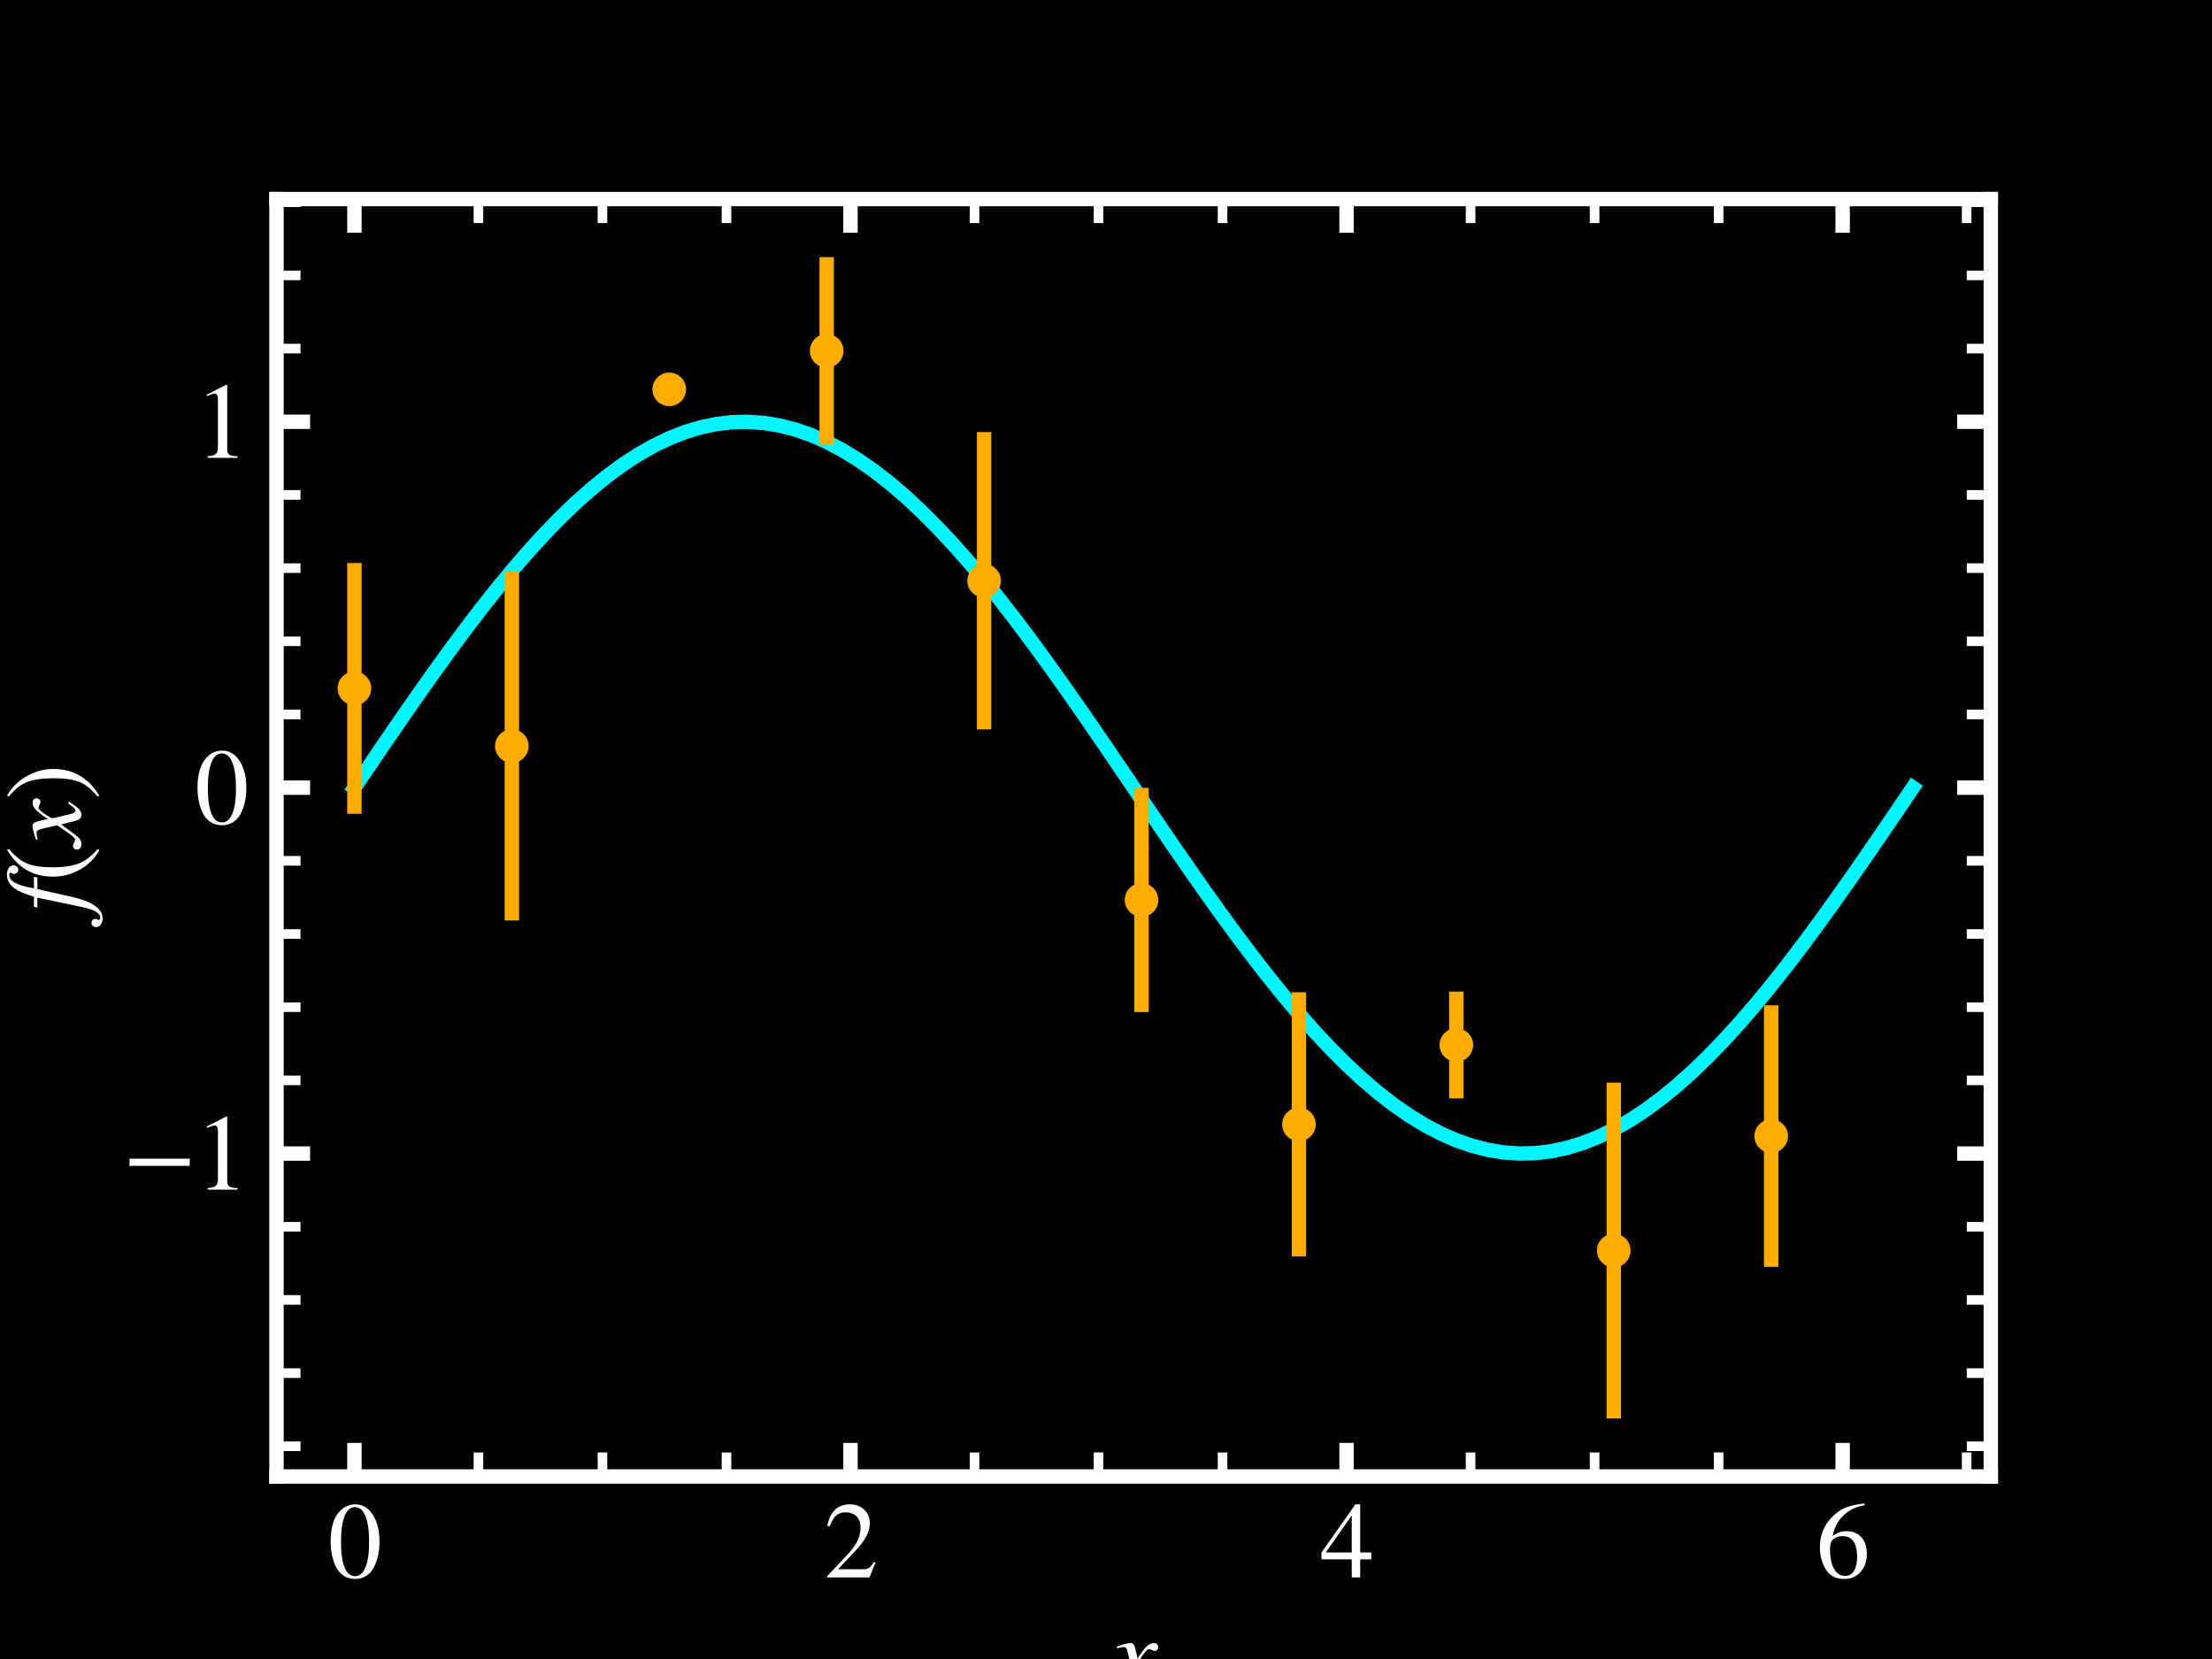 <?xml version="1.0" encoding="utf-8" standalone="no"?>
<!DOCTYPE svg PUBLIC "-//W3C//DTD SVG 1.1//EN"
  "http://www.w3.org/Graphics/SVG/1.1/DTD/svg11.dtd">
<svg xmlns:xlink="http://www.w3.org/1999/xlink" width="460.8pt" height="345.6pt" viewBox="0 0 460.8 345.6" xmlns="http://www.w3.org/2000/svg" version="1.1">
 <defs>
  <style type="text/css">*{stroke-linejoin: round; stroke-linecap: butt}</style>
 </defs>
 <g id="figure_1">
  <g id="patch_1">
   <path d="M 0 345.6 
L 460.8 345.6 
L 460.8 0 
L 0 0 
z
"/>
  </g>
  <g id="axes_1">
   <g id="patch_2">
    <path d="M 57.6 307.584 
L 414.72 307.584 
L 414.72 41.472 
L 57.6 41.472 
z
"/>
   </g>
   <g id="matplotlib.axis_1">
    <g id="xtick_1">
     <g id="line2d_1">
      <defs>
       <path id="m132efd5b81" d="M 0 0 
L 0 -7 
" style="stroke: #ffffff; stroke-width: 3"/>
      </defs>
      <g>
       <use xlink:href="#m132efd5b81" x="73.833" y="307.584" style="fill: #ffffff; stroke: #ffffff; stroke-width: 3"/>
      </g>
     </g>
     <g id="line2d_2">
      <defs>
       <path id="mebf2426d03" d="M 0 0 
L 0 7 
" style="stroke: #ffffff; stroke-width: 3"/>
      </defs>
      <g>
       <use xlink:href="#mebf2426d03" x="73.833" y="41.472" style="fill: #ffffff; stroke: #ffffff; stroke-width: 3"/>
      </g>
     </g>
     <g id="text_1">
      <!-- 0 -->
      <g style="fill: #ffffff" transform="translate(68.333 328.609)scale(0.22 -0.22)">
       <defs>
        <path id="STIXGeneral-Regular-30" d="M 3046 2112 
Q 3046 1683 2963 1302 
Q 2880 922 2717 602 
Q 2554 282 2266 96 
Q 1978 -90 1600 -90 
Q 1210 -90 915 108 
Q 621 307 461 640 
Q 301 973 227 1350 
Q 154 1728 154 2150 
Q 154 2746 301 3222 
Q 448 3699 790 4012 
Q 1133 4326 1626 4326 
Q 2253 4326 2649 3712 
Q 3046 3098 3046 2112 
z
M 2432 2080 
Q 2432 3091 2217 3625 
Q 2003 4160 1587 4160 
Q 1190 4160 979 3622 
Q 768 3085 768 2106 
Q 768 1120 979 598 
Q 1190 77 1600 77 
Q 2003 77 2217 598 
Q 2432 1120 2432 2080 
z
" transform="scale(0.016)"/>
       </defs>
       <use xlink:href="#STIXGeneral-Regular-30"/>
      </g>
     </g>
    </g>
    <g id="xtick_2">
     <g id="line2d_3">
      <g>
       <use xlink:href="#m132efd5b81" x="177.173" y="307.584" style="fill: #ffffff; stroke: #ffffff; stroke-width: 3"/>
      </g>
     </g>
     <g id="line2d_4">
      <g>
       <use xlink:href="#mebf2426d03" x="177.173" y="41.472" style="fill: #ffffff; stroke: #ffffff; stroke-width: 3"/>
      </g>
     </g>
     <g id="text_2">
      <!-- 2 -->
      <g style="fill: #ffffff" transform="translate(171.673 328.609)scale(0.22 -0.22)">
       <defs>
        <path id="STIXGeneral-Regular-32" d="M 3034 877 
L 2688 0 
L 186 0 
L 186 77 
L 1325 1286 
Q 1773 1754 1965 2144 
Q 2157 2534 2157 2950 
Q 2157 3379 1920 3616 
Q 1683 3853 1267 3853 
Q 922 3853 720 3673 
Q 518 3494 326 3021 
L 192 3053 
Q 301 3648 630 3987 
Q 960 4326 1523 4326 
Q 2054 4326 2380 4006 
Q 2707 3686 2707 3200 
Q 2707 2477 1888 1613 
L 832 486 
L 2330 486 
Q 2541 486 2665 569 
Q 2790 653 2944 915 
L 3034 877 
z
" transform="scale(0.016)"/>
       </defs>
       <use xlink:href="#STIXGeneral-Regular-32"/>
      </g>
     </g>
    </g>
    <g id="xtick_3">
     <g id="line2d_5">
      <g>
       <use xlink:href="#m132efd5b81" x="280.514" y="307.584" style="fill: #ffffff; stroke: #ffffff; stroke-width: 3"/>
      </g>
     </g>
     <g id="line2d_6">
      <g>
       <use xlink:href="#mebf2426d03" x="280.514" y="41.472" style="fill: #ffffff; stroke: #ffffff; stroke-width: 3"/>
      </g>
     </g>
     <g id="text_3">
      <!-- 4 -->
      <g style="fill: #ffffff" transform="translate(275.014 328.609)scale(0.22 -0.22)">
       <defs>
        <path id="STIXGeneral-Regular-34" d="M 3027 1069 
L 2368 1069 
L 2368 0 
L 1869 0 
L 1869 1069 
L 77 1069 
L 77 1478 
L 2086 4326 
L 2368 4326 
L 2368 1478 
L 3027 1478 
L 3027 1069 
z
M 1869 1478 
L 1869 3674 
L 333 1478 
L 1869 1478 
z
" transform="scale(0.016)"/>
       </defs>
       <use xlink:href="#STIXGeneral-Regular-34"/>
      </g>
     </g>
    </g>
    <g id="xtick_4">
     <g id="line2d_7">
      <g>
       <use xlink:href="#m132efd5b81" x="383.855" y="307.584" style="fill: #ffffff; stroke: #ffffff; stroke-width: 3"/>
      </g>
     </g>
     <g id="line2d_8">
      <g>
       <use xlink:href="#mebf2426d03" x="383.855" y="41.472" style="fill: #ffffff; stroke: #ffffff; stroke-width: 3"/>
      </g>
     </g>
     <g id="text_4">
      <!-- 6 -->
      <g style="fill: #ffffff" transform="translate(378.355 328.609)scale(0.22 -0.22)">
       <defs>
        <path id="STIXGeneral-Regular-36" d="M 2854 4378 
L 2867 4275 
Q 2112 4154 1606 3664 
Q 1101 3174 973 2451 
Q 1344 2739 1786 2739 
Q 2349 2739 2672 2380 
Q 2995 2022 2995 1402 
Q 2995 774 2669 378 
Q 2291 -90 1651 -90 
Q 870 -90 518 557 
Q 218 1107 218 1786 
Q 218 2835 915 3552 
Q 1312 3962 1731 4131 
Q 2150 4301 2854 4378 
z
M 2419 1203 
Q 2419 2445 1555 2445 
Q 1235 2445 1024 2275 
Q 813 2106 813 1702 
Q 813 954 1046 522 
Q 1280 90 1722 90 
Q 2061 90 2240 394 
Q 2419 698 2419 1203 
z
" transform="scale(0.016)"/>
       </defs>
       <use xlink:href="#STIXGeneral-Regular-36"/>
      </g>
     </g>
    </g>
    <g id="xtick_5">
     <g id="line2d_9">
      <defs>
       <path id="m03912138f2" d="M 0 0 
L 0 -5 
" style="stroke: #ffffff; stroke-width: 2"/>
      </defs>
      <g>
       <use xlink:href="#m03912138f2" x="99.668" y="307.584" style="fill: #ffffff; stroke: #ffffff; stroke-width: 2"/>
      </g>
     </g>
     <g id="line2d_10">
      <defs>
       <path id="maa7ce64751" d="M 0 0 
L 0 5 
" style="stroke: #ffffff; stroke-width: 2"/>
      </defs>
      <g>
       <use xlink:href="#maa7ce64751" x="99.668" y="41.472" style="fill: #ffffff; stroke: #ffffff; stroke-width: 2"/>
      </g>
     </g>
    </g>
    <g id="xtick_6">
     <g id="line2d_11">
      <g>
       <use xlink:href="#m03912138f2" x="125.503" y="307.584" style="fill: #ffffff; stroke: #ffffff; stroke-width: 2"/>
      </g>
     </g>
     <g id="line2d_12">
      <g>
       <use xlink:href="#maa7ce64751" x="125.503" y="41.472" style="fill: #ffffff; stroke: #ffffff; stroke-width: 2"/>
      </g>
     </g>
    </g>
    <g id="xtick_7">
     <g id="line2d_13">
      <g>
       <use xlink:href="#m03912138f2" x="151.338" y="307.584" style="fill: #ffffff; stroke: #ffffff; stroke-width: 2"/>
      </g>
     </g>
     <g id="line2d_14">
      <g>
       <use xlink:href="#maa7ce64751" x="151.338" y="41.472" style="fill: #ffffff; stroke: #ffffff; stroke-width: 2"/>
      </g>
     </g>
    </g>
    <g id="xtick_8">
     <g id="line2d_15">
      <g>
       <use xlink:href="#m03912138f2" x="203.009" y="307.584" style="fill: #ffffff; stroke: #ffffff; stroke-width: 2"/>
      </g>
     </g>
     <g id="line2d_16">
      <g>
       <use xlink:href="#maa7ce64751" x="203.009" y="41.472" style="fill: #ffffff; stroke: #ffffff; stroke-width: 2"/>
      </g>
     </g>
    </g>
    <g id="xtick_9">
     <g id="line2d_17">
      <g>
       <use xlink:href="#m03912138f2" x="228.844" y="307.584" style="fill: #ffffff; stroke: #ffffff; stroke-width: 2"/>
      </g>
     </g>
     <g id="line2d_18">
      <g>
       <use xlink:href="#maa7ce64751" x="228.844" y="41.472" style="fill: #ffffff; stroke: #ffffff; stroke-width: 2"/>
      </g>
     </g>
    </g>
    <g id="xtick_10">
     <g id="line2d_19">
      <g>
       <use xlink:href="#m03912138f2" x="254.679" y="307.584" style="fill: #ffffff; stroke: #ffffff; stroke-width: 2"/>
      </g>
     </g>
     <g id="line2d_20">
      <g>
       <use xlink:href="#maa7ce64751" x="254.679" y="41.472" style="fill: #ffffff; stroke: #ffffff; stroke-width: 2"/>
      </g>
     </g>
    </g>
    <g id="xtick_11">
     <g id="line2d_21">
      <g>
       <use xlink:href="#m03912138f2" x="306.349" y="307.584" style="fill: #ffffff; stroke: #ffffff; stroke-width: 2"/>
      </g>
     </g>
     <g id="line2d_22">
      <g>
       <use xlink:href="#maa7ce64751" x="306.349" y="41.472" style="fill: #ffffff; stroke: #ffffff; stroke-width: 2"/>
      </g>
     </g>
    </g>
    <g id="xtick_12">
     <g id="line2d_23">
      <g>
       <use xlink:href="#m03912138f2" x="332.185" y="307.584" style="fill: #ffffff; stroke: #ffffff; stroke-width: 2"/>
      </g>
     </g>
     <g id="line2d_24">
      <g>
       <use xlink:href="#maa7ce64751" x="332.185" y="41.472" style="fill: #ffffff; stroke: #ffffff; stroke-width: 2"/>
      </g>
     </g>
    </g>
    <g id="xtick_13">
     <g id="line2d_25">
      <g>
       <use xlink:href="#m03912138f2" x="358.02" y="307.584" style="fill: #ffffff; stroke: #ffffff; stroke-width: 2"/>
      </g>
     </g>
     <g id="line2d_26">
      <g>
       <use xlink:href="#maa7ce64751" x="358.02" y="41.472" style="fill: #ffffff; stroke: #ffffff; stroke-width: 2"/>
      </g>
     </g>
    </g>
    <g id="xtick_14">
     <g id="line2d_27">
      <g>
       <use xlink:href="#m03912138f2" x="409.69" y="307.584" style="fill: #ffffff; stroke: #ffffff; stroke-width: 2"/>
      </g>
     </g>
     <g id="line2d_28">
      <g>
       <use xlink:href="#maa7ce64751" x="409.69" y="41.472" style="fill: #ffffff; stroke: #ffffff; stroke-width: 2"/>
      </g>
     </g>
    </g>
    <g id="text_5">
     <!-- $x$ -->
     <g style="fill: #ffffff" transform="translate(231.21 352.409)scale(0.22 -0.22)">
      <defs>
       <path id="STIXGeneral-Italic-78" d="M 1555 2272 
L 1632 1907 
Q 1971 2426 2179 2624 
Q 2387 2822 2598 2822 
Q 2714 2822 2787 2755 
Q 2861 2688 2861 2585 
Q 2861 2483 2800 2419 
Q 2739 2355 2643 2355 
Q 2586 2355 2490 2409 
Q 2394 2464 2310 2464 
Q 2125 2464 1683 1690 
Q 1683 1606 1734 1402 
L 1939 544 
Q 2003 282 2131 282 
Q 2234 282 2432 538 
Q 2451 563 2476 598 
Q 2502 634 2521 662 
Q 2541 691 2566 717 
L 2662 659 
Q 2387 230 2227 80 
Q 2067 -70 1882 -70 
Q 1728 -70 1645 26 
Q 1562 122 1504 365 
L 1318 1126 
L 755 365 
Q 557 96 432 13 
Q 307 -70 147 -70 
Q 0 -70 -86 0 
Q -173 70 -173 198 
Q -173 294 -112 361 
Q -51 429 45 429 
Q 122 429 250 358 
Q 346 301 416 301 
Q 525 301 742 614 
L 1267 1357 
L 1088 2150 
Q 1024 2432 969 2509 
Q 915 2586 794 2586 
Q 717 2586 544 2541 
L 429 2509 
L 410 2611 
L 480 2637 
Q 992 2822 1229 2822 
Q 1350 2822 1420 2707 
Q 1491 2592 1555 2272 
z
" transform="scale(0.016)"/>
      </defs>
      <use xlink:href="#STIXGeneral-Italic-78" transform="translate(0 0.906)"/>
     </g>
    </g>
   </g>
   <g id="matplotlib.axis_2">
    <g id="ytick_1">
     <g id="line2d_29">
      <defs>
       <path id="mf432df8bfb" d="M 0 0 
L 7 0 
" style="stroke: #ffffff; stroke-width: 3"/>
      </defs>
      <g>
       <use xlink:href="#mf432df8bfb" x="57.6" y="240.308" style="fill: #ffffff; stroke: #ffffff; stroke-width: 3"/>
      </g>
     </g>
     <g id="line2d_30">
      <defs>
       <path id="m6ceb74f179" d="M 0 0 
L -7 0 
" style="stroke: #ffffff; stroke-width: 3"/>
      </defs>
      <g>
       <use xlink:href="#m6ceb74f179" x="414.72" y="240.308" style="fill: #ffffff; stroke: #ffffff; stroke-width: 3"/>
      </g>
     </g>
     <g id="text_6">
      <!-- −1 -->
      <g style="fill: #ffffff" transform="translate(25.53 247.821)scale(0.22 -0.22)">
       <defs>
        <path id="STIXGeneral-Regular-2212" d="M 3974 1408 
L 410 1408 
L 410 1830 
L 3974 1830 
L 3974 1408 
z
" transform="scale(0.016)"/>
        <path id="STIXGeneral-Regular-31" d="M 2522 0 
L 755 0 
L 755 96 
Q 1107 115 1235 227 
Q 1363 339 1363 608 
L 1363 3482 
Q 1363 3795 1171 3795 
Q 1082 3795 883 3718 
L 710 3654 
L 710 3744 
L 1856 4326 
L 1914 4307 
L 1914 486 
Q 1914 275 2042 185 
Q 2170 96 2522 96 
L 2522 0 
z
" transform="scale(0.016)"/>
       </defs>
       <use xlink:href="#STIXGeneral-Regular-2212"/>
       <use xlink:href="#STIXGeneral-Regular-31" x="68.5"/>
      </g>
     </g>
    </g>
    <g id="ytick_2">
     <g id="line2d_31">
      <g>
       <use xlink:href="#mf432df8bfb" x="57.6" y="164.084" style="fill: #ffffff; stroke: #ffffff; stroke-width: 3"/>
      </g>
     </g>
     <g id="line2d_32">
      <g>
       <use xlink:href="#m6ceb74f179" x="414.72" y="164.084" style="fill: #ffffff; stroke: #ffffff; stroke-width: 3"/>
      </g>
     </g>
     <g id="text_7">
      <!-- 0 -->
      <g style="fill: #ffffff" transform="translate(40.6 171.597)scale(0.22 -0.22)">
       <use xlink:href="#STIXGeneral-Regular-30"/>
      </g>
     </g>
    </g>
    <g id="ytick_3">
     <g id="line2d_33">
      <g>
       <use xlink:href="#mf432df8bfb" x="57.6" y="87.861" style="fill: #ffffff; stroke: #ffffff; stroke-width: 3"/>
      </g>
     </g>
     <g id="line2d_34">
      <g>
       <use xlink:href="#m6ceb74f179" x="414.72" y="87.861" style="fill: #ffffff; stroke: #ffffff; stroke-width: 3"/>
      </g>
     </g>
     <g id="text_8">
      <!-- 1 -->
      <g style="fill: #ffffff" transform="translate(40.6 95.374)scale(0.22 -0.22)">
       <use xlink:href="#STIXGeneral-Regular-31"/>
      </g>
     </g>
    </g>
    <g id="ytick_4">
     <g id="line2d_35">
      <defs>
       <path id="m8ce0b25250" d="M 0 0 
L 5 0 
" style="stroke: #ffffff; stroke-width: 2"/>
      </defs>
      <g>
       <use xlink:href="#m8ce0b25250" x="57.6" y="301.287" style="fill: #ffffff; stroke: #ffffff; stroke-width: 2"/>
      </g>
     </g>
     <g id="line2d_36">
      <defs>
       <path id="m41d9f0fdd8" d="M 0 0 
L -5 0 
" style="stroke: #ffffff; stroke-width: 2"/>
      </defs>
      <g>
       <use xlink:href="#m41d9f0fdd8" x="414.72" y="301.287" style="fill: #ffffff; stroke: #ffffff; stroke-width: 2"/>
      </g>
     </g>
    </g>
    <g id="ytick_5">
     <g id="line2d_37">
      <g>
       <use xlink:href="#m8ce0b25250" x="57.6" y="286.042" style="fill: #ffffff; stroke: #ffffff; stroke-width: 2"/>
      </g>
     </g>
     <g id="line2d_38">
      <g>
       <use xlink:href="#m41d9f0fdd8" x="414.72" y="286.042" style="fill: #ffffff; stroke: #ffffff; stroke-width: 2"/>
      </g>
     </g>
    </g>
    <g id="ytick_6">
     <g id="line2d_39">
      <g>
       <use xlink:href="#m8ce0b25250" x="57.6" y="270.797" style="fill: #ffffff; stroke: #ffffff; stroke-width: 2"/>
      </g>
     </g>
     <g id="line2d_40">
      <g>
       <use xlink:href="#m41d9f0fdd8" x="414.72" y="270.797" style="fill: #ffffff; stroke: #ffffff; stroke-width: 2"/>
      </g>
     </g>
    </g>
    <g id="ytick_7">
     <g id="line2d_41">
      <g>
       <use xlink:href="#m8ce0b25250" x="57.6" y="255.553" style="fill: #ffffff; stroke: #ffffff; stroke-width: 2"/>
      </g>
     </g>
     <g id="line2d_42">
      <g>
       <use xlink:href="#m41d9f0fdd8" x="414.72" y="255.553" style="fill: #ffffff; stroke: #ffffff; stroke-width: 2"/>
      </g>
     </g>
    </g>
    <g id="ytick_8">
     <g id="line2d_43">
      <g>
       <use xlink:href="#m8ce0b25250" x="57.6" y="225.063" style="fill: #ffffff; stroke: #ffffff; stroke-width: 2"/>
      </g>
     </g>
     <g id="line2d_44">
      <g>
       <use xlink:href="#m41d9f0fdd8" x="414.72" y="225.063" style="fill: #ffffff; stroke: #ffffff; stroke-width: 2"/>
      </g>
     </g>
    </g>
    <g id="ytick_9">
     <g id="line2d_45">
      <g>
       <use xlink:href="#m8ce0b25250" x="57.6" y="209.819" style="fill: #ffffff; stroke: #ffffff; stroke-width: 2"/>
      </g>
     </g>
     <g id="line2d_46">
      <g>
       <use xlink:href="#m41d9f0fdd8" x="414.72" y="209.819" style="fill: #ffffff; stroke: #ffffff; stroke-width: 2"/>
      </g>
     </g>
    </g>
    <g id="ytick_10">
     <g id="line2d_47">
      <g>
       <use xlink:href="#m8ce0b25250" x="57.6" y="194.574" style="fill: #ffffff; stroke: #ffffff; stroke-width: 2"/>
      </g>
     </g>
     <g id="line2d_48">
      <g>
       <use xlink:href="#m41d9f0fdd8" x="414.72" y="194.574" style="fill: #ffffff; stroke: #ffffff; stroke-width: 2"/>
      </g>
     </g>
    </g>
    <g id="ytick_11">
     <g id="line2d_49">
      <g>
       <use xlink:href="#m8ce0b25250" x="57.6" y="179.329" style="fill: #ffffff; stroke: #ffffff; stroke-width: 2"/>
      </g>
     </g>
     <g id="line2d_50">
      <g>
       <use xlink:href="#m41d9f0fdd8" x="414.72" y="179.329" style="fill: #ffffff; stroke: #ffffff; stroke-width: 2"/>
      </g>
     </g>
    </g>
    <g id="ytick_12">
     <g id="line2d_51">
      <g>
       <use xlink:href="#m8ce0b25250" x="57.6" y="148.84" style="fill: #ffffff; stroke: #ffffff; stroke-width: 2"/>
      </g>
     </g>
     <g id="line2d_52">
      <g>
       <use xlink:href="#m41d9f0fdd8" x="414.72" y="148.84" style="fill: #ffffff; stroke: #ffffff; stroke-width: 2"/>
      </g>
     </g>
    </g>
    <g id="ytick_13">
     <g id="line2d_53">
      <g>
       <use xlink:href="#m8ce0b25250" x="57.6" y="133.595" style="fill: #ffffff; stroke: #ffffff; stroke-width: 2"/>
      </g>
     </g>
     <g id="line2d_54">
      <g>
       <use xlink:href="#m41d9f0fdd8" x="414.72" y="133.595" style="fill: #ffffff; stroke: #ffffff; stroke-width: 2"/>
      </g>
     </g>
    </g>
    <g id="ytick_14">
     <g id="line2d_55">
      <g>
       <use xlink:href="#m8ce0b25250" x="57.6" y="118.35" style="fill: #ffffff; stroke: #ffffff; stroke-width: 2"/>
      </g>
     </g>
     <g id="line2d_56">
      <g>
       <use xlink:href="#m41d9f0fdd8" x="414.72" y="118.35" style="fill: #ffffff; stroke: #ffffff; stroke-width: 2"/>
      </g>
     </g>
    </g>
    <g id="ytick_15">
     <g id="line2d_57">
      <g>
       <use xlink:href="#m8ce0b25250" x="57.6" y="103.106" style="fill: #ffffff; stroke: #ffffff; stroke-width: 2"/>
      </g>
     </g>
     <g id="line2d_58">
      <g>
       <use xlink:href="#m41d9f0fdd8" x="414.72" y="103.106" style="fill: #ffffff; stroke: #ffffff; stroke-width: 2"/>
      </g>
     </g>
    </g>
    <g id="ytick_16">
     <g id="line2d_59">
      <g>
       <use xlink:href="#m8ce0b25250" x="57.6" y="72.616" style="fill: #ffffff; stroke: #ffffff; stroke-width: 2"/>
      </g>
     </g>
     <g id="line2d_60">
      <g>
       <use xlink:href="#m41d9f0fdd8" x="414.72" y="72.616" style="fill: #ffffff; stroke: #ffffff; stroke-width: 2"/>
      </g>
     </g>
    </g>
    <g id="ytick_17">
     <g id="line2d_61">
      <g>
       <use xlink:href="#m8ce0b25250" x="57.6" y="57.372" style="fill: #ffffff; stroke: #ffffff; stroke-width: 2"/>
      </g>
     </g>
     <g id="line2d_62">
      <g>
       <use xlink:href="#m41d9f0fdd8" x="414.72" y="57.372" style="fill: #ffffff; stroke: #ffffff; stroke-width: 2"/>
      </g>
     </g>
    </g>
    <g id="ytick_18">
     <g id="line2d_63">
      <g>
       <use xlink:href="#m8ce0b25250" x="57.6" y="42.127" style="fill: #ffffff; stroke: #ffffff; stroke-width: 2"/>
      </g>
     </g>
     <g id="line2d_64">
      <g>
       <use xlink:href="#m41d9f0fdd8" x="414.72" y="42.127" style="fill: #ffffff; stroke: #ffffff; stroke-width: 2"/>
      </g>
     </g>
    </g>
    <g id="text_9">
     <!-- $f(x)$ -->
     <g style="fill: #ffffff" transform="translate(16.755 189.818)rotate(-90)scale(0.22 -0.22)">
      <defs>
       <path id="STIXGeneral-Italic-66" d="M 262 2739 
L 858 2739 
Q 1107 3546 1318 3846 
Q 1664 4339 2163 4339 
Q 2400 4339 2557 4227 
Q 2714 4115 2714 3942 
Q 2714 3834 2634 3750 
Q 2554 3667 2445 3667 
Q 2355 3667 2281 3737 
Q 2208 3808 2208 3917 
Q 2208 3981 2240 4038 
Q 2272 4096 2272 4115 
Q 2272 4198 2131 4198 
Q 1862 4198 1676 3849 
Q 1491 3501 1350 2739 
L 2035 2739 
L 1997 2534 
L 1306 2534 
L 845 486 
Q 435 -1325 -435 -1325 
Q -653 -1325 -797 -1213 
Q -941 -1101 -941 -934 
Q -941 -826 -870 -746 
Q -800 -666 -698 -666 
Q -589 -666 -521 -733 
Q -454 -800 -454 -902 
Q -454 -947 -483 -1001 
Q -512 -1056 -512 -1088 
Q -512 -1190 -384 -1190 
Q 13 -1190 237 -154 
L 800 2534 
L 218 2534 
L 262 2739 
z
" transform="scale(0.016)"/>
       <path id="STIXGeneral-Regular-28" d="M 1946 -1030 
L 1869 -1133 
Q 1126 -710 716 32 
Q 307 774 307 1613 
Q 307 3386 1888 4326 
L 1946 4224 
Q 1293 3667 1075 3126 
Q 858 2586 858 1632 
Q 858 685 1082 96 
Q 1306 -493 1946 -1030 
z
" transform="scale(0.016)"/>
       <path id="STIXGeneral-Regular-29" d="M 186 4224 
L 262 4326 
Q 992 3891 1408 3148 
Q 1824 2406 1824 1581 
Q 1824 -166 243 -1133 
L 186 -1030 
Q 845 -486 1059 54 
Q 1274 595 1274 1562 
Q 1274 2534 1059 3120 
Q 845 3706 186 4224 
z
" transform="scale(0.016)"/>
      </defs>
      <use xlink:href="#STIXGeneral-Italic-66" transform="translate(0 0.203)"/>
      <use xlink:href="#STIXGeneral-Regular-28" transform="translate(27.8 0.203)"/>
      <use xlink:href="#STIXGeneral-Italic-78" transform="translate(61.1 0.203)"/>
      <use xlink:href="#STIXGeneral-Regular-29" transform="translate(105.5 0.203)"/>
     </g>
    </g>
   </g>
   <g id="line2d_65">
    <path d="M 73.833 164.084 
L 77.112 159.25 
L 80.391 154.435 
L 83.671 149.659 
L 86.95 144.941 
L 90.229 140.3 
L 93.509 135.755 
L 96.788 131.324 
L 100.067 127.025 
L 103.347 122.875 
L 106.626 118.891 
L 109.905 115.089 
L 113.185 111.484 
L 116.464 108.091 
L 119.743 104.924 
L 123.023 101.995 
L 126.302 99.315 
L 129.581 96.897 
L 132.861 94.749 
L 136.14 92.88 
L 139.42 91.299 
L 142.699 90.01 
L 145.978 89.019 
L 149.258 88.331 
L 152.537 87.947 
L 155.816 87.871 
L 159.096 88.101 
L 162.375 88.637 
L 165.654 89.477 
L 168.934 90.617 
L 172.213 92.053 
L 175.492 93.779 
L 178.772 95.789 
L 182.051 98.073 
L 185.33 100.623 
L 188.61 103.429 
L 191.889 106.479 
L 195.168 109.76 
L 198.448 113.261 
L 201.727 116.966 
L 205.006 120.861 
L 208.286 124.93 
L 211.565 129.157 
L 214.844 133.524 
L 218.124 138.015 
L 221.403 142.61 
L 224.682 147.292 
L 227.962 152.041 
L 231.241 156.839 
L 234.52 161.666 
L 237.8 166.503 
L 241.079 171.33 
L 244.358 176.128 
L 247.638 180.877 
L 250.917 185.559 
L 254.196 190.154 
L 257.476 194.645 
L 260.755 199.012 
L 264.034 203.239 
L 267.314 207.308 
L 270.593 211.203 
L 273.872 214.908 
L 277.152 218.409 
L 280.431 221.69 
L 283.71 224.74 
L 286.99 227.546 
L 290.269 230.096 
L 293.548 232.38 
L 296.828 234.39 
L 300.107 236.116 
L 303.386 237.552 
L 306.666 238.692 
L 309.945 239.532 
L 313.224 240.068 
L 316.504 240.298 
L 319.783 240.222 
L 323.062 239.838 
L 326.342 239.15 
L 329.621 238.159 
L 332.9 236.87 
L 336.18 235.289 
L 339.459 233.42 
L 342.739 231.272 
L 346.018 228.854 
L 349.297 226.174 
L 352.577 223.245 
L 355.856 220.078 
L 359.135 216.685 
L 362.415 213.08 
L 365.694 209.278 
L 368.973 205.294 
L 372.253 201.144 
L 375.532 196.845 
L 378.811 192.414 
L 382.091 187.869 
L 385.37 183.228 
L 388.649 178.51 
L 391.929 173.734 
L 395.208 168.919 
L 398.487 164.084 
" clip-path="url(#p474439b841)" style="fill: none; stroke: #00f6ff; stroke-width: 3; stroke-linecap: square"/>
   </g>
   <g id="LineCollection_1">
    <path d="M 73.833 169.524 
L 73.833 117.283 
" clip-path="url(#p474439b841)" style="fill: none; stroke: #ffac00; stroke-width: 3"/>
    <path d="M 106.626 191.756 
L 106.626 119.085 
" clip-path="url(#p474439b841)" style="fill: none; stroke: #ffac00; stroke-width: 3"/>
    <path d="M 139.42 81.262 
L 139.42 80.961 
" clip-path="url(#p474439b841)" style="fill: none; stroke: #ffac00; stroke-width: 3"/>
    <path d="M 172.213 92.609 
L 172.213 53.568 
" clip-path="url(#p474439b841)" style="fill: none; stroke: #ffac00; stroke-width: 3"/>
    <path d="M 205.006 151.945 
L 205.006 90.005 
" clip-path="url(#p474439b841)" style="fill: none; stroke: #ffac00; stroke-width: 3"/>
    <path d="M 237.8 210.824 
L 237.8 164.135 
" clip-path="url(#p474439b841)" style="fill: none; stroke: #ffac00; stroke-width: 3"/>
    <path d="M 270.593 261.725 
L 270.593 206.71 
" clip-path="url(#p474439b841)" style="fill: none; stroke: #ffac00; stroke-width: 3"/>
    <path d="M 303.386 228.817 
L 303.386 206.569 
" clip-path="url(#p474439b841)" style="fill: none; stroke: #ffac00; stroke-width: 3"/>
    <path d="M 336.18 295.488 
L 336.18 225.532 
" clip-path="url(#p474439b841)" style="fill: none; stroke: #ffac00; stroke-width: 3"/>
    <path d="M 368.973 263.906 
L 368.973 209.438 
" clip-path="url(#p474439b841)" style="fill: none; stroke: #ffac00; stroke-width: 3"/>
   </g>
   <g id="line2d_66">
    <defs>
     <path id="mbe88a97906" d="M 0 3 
C 0.796 3 1.559 2.684 2.121 2.121 
C 2.684 1.559 3 0.796 3 0 
C 3 -0.796 2.684 -1.559 2.121 -2.121 
C 1.559 -2.684 0.796 -3 0 -3 
C -0.796 -3 -1.559 -2.684 -2.121 -2.121 
C -2.684 -1.559 -3 -0.796 -3 0 
C -3 0.796 -2.684 1.559 -2.121 2.121 
C -1.559 2.684 -0.796 3 0 3 
z
" style="stroke: #ffac00"/>
    </defs>
    <g clip-path="url(#p474439b841)">
     <use xlink:href="#mbe88a97906" x="73.833" y="143.403" style="fill: #ffac00; stroke: #ffac00"/>
     <use xlink:href="#mbe88a97906" x="106.626" y="155.421" style="fill: #ffac00; stroke: #ffac00"/>
     <use xlink:href="#mbe88a97906" x="139.42" y="81.111" style="fill: #ffac00; stroke: #ffac00"/>
     <use xlink:href="#mbe88a97906" x="172.213" y="73.089" style="fill: #ffac00; stroke: #ffac00"/>
     <use xlink:href="#mbe88a97906" x="205.006" y="120.975" style="fill: #ffac00; stroke: #ffac00"/>
     <use xlink:href="#mbe88a97906" x="237.8" y="187.48" style="fill: #ffac00; stroke: #ffac00"/>
     <use xlink:href="#mbe88a97906" x="270.593" y="234.217" style="fill: #ffac00; stroke: #ffac00"/>
     <use xlink:href="#mbe88a97906" x="303.386" y="217.693" style="fill: #ffac00; stroke: #ffac00"/>
     <use xlink:href="#mbe88a97906" x="336.18" y="260.51" style="fill: #ffac00; stroke: #ffac00"/>
     <use xlink:href="#mbe88a97906" x="368.973" y="236.672" style="fill: #ffac00; stroke: #ffac00"/>
    </g>
   </g>
   <g id="patch_3">
    <path d="M 57.6 307.584 
L 57.6 41.472 
" style="fill: none; stroke: #ffffff; stroke-width: 3; stroke-linejoin: miter; stroke-linecap: square"/>
   </g>
   <g id="patch_4">
    <path d="M 414.72 307.584 
L 414.72 41.472 
" style="fill: none; stroke: #ffffff; stroke-width: 3; stroke-linejoin: miter; stroke-linecap: square"/>
   </g>
   <g id="patch_5">
    <path d="M 57.6 307.584 
L 414.72 307.584 
" style="fill: none; stroke: #ffffff; stroke-width: 3; stroke-linejoin: miter; stroke-linecap: square"/>
   </g>
   <g id="patch_6">
    <path d="M 57.6 41.472 
L 414.72 41.472 
" style="fill: none; stroke: #ffffff; stroke-width: 3; stroke-linejoin: miter; stroke-linecap: square"/>
   </g>
  </g>
 </g>
 <defs>
  <clipPath id="p474439b841">
   <rect x="57.6" y="41.472" width="357.12" height="266.112"/>
  </clipPath>
 </defs>
</svg>
